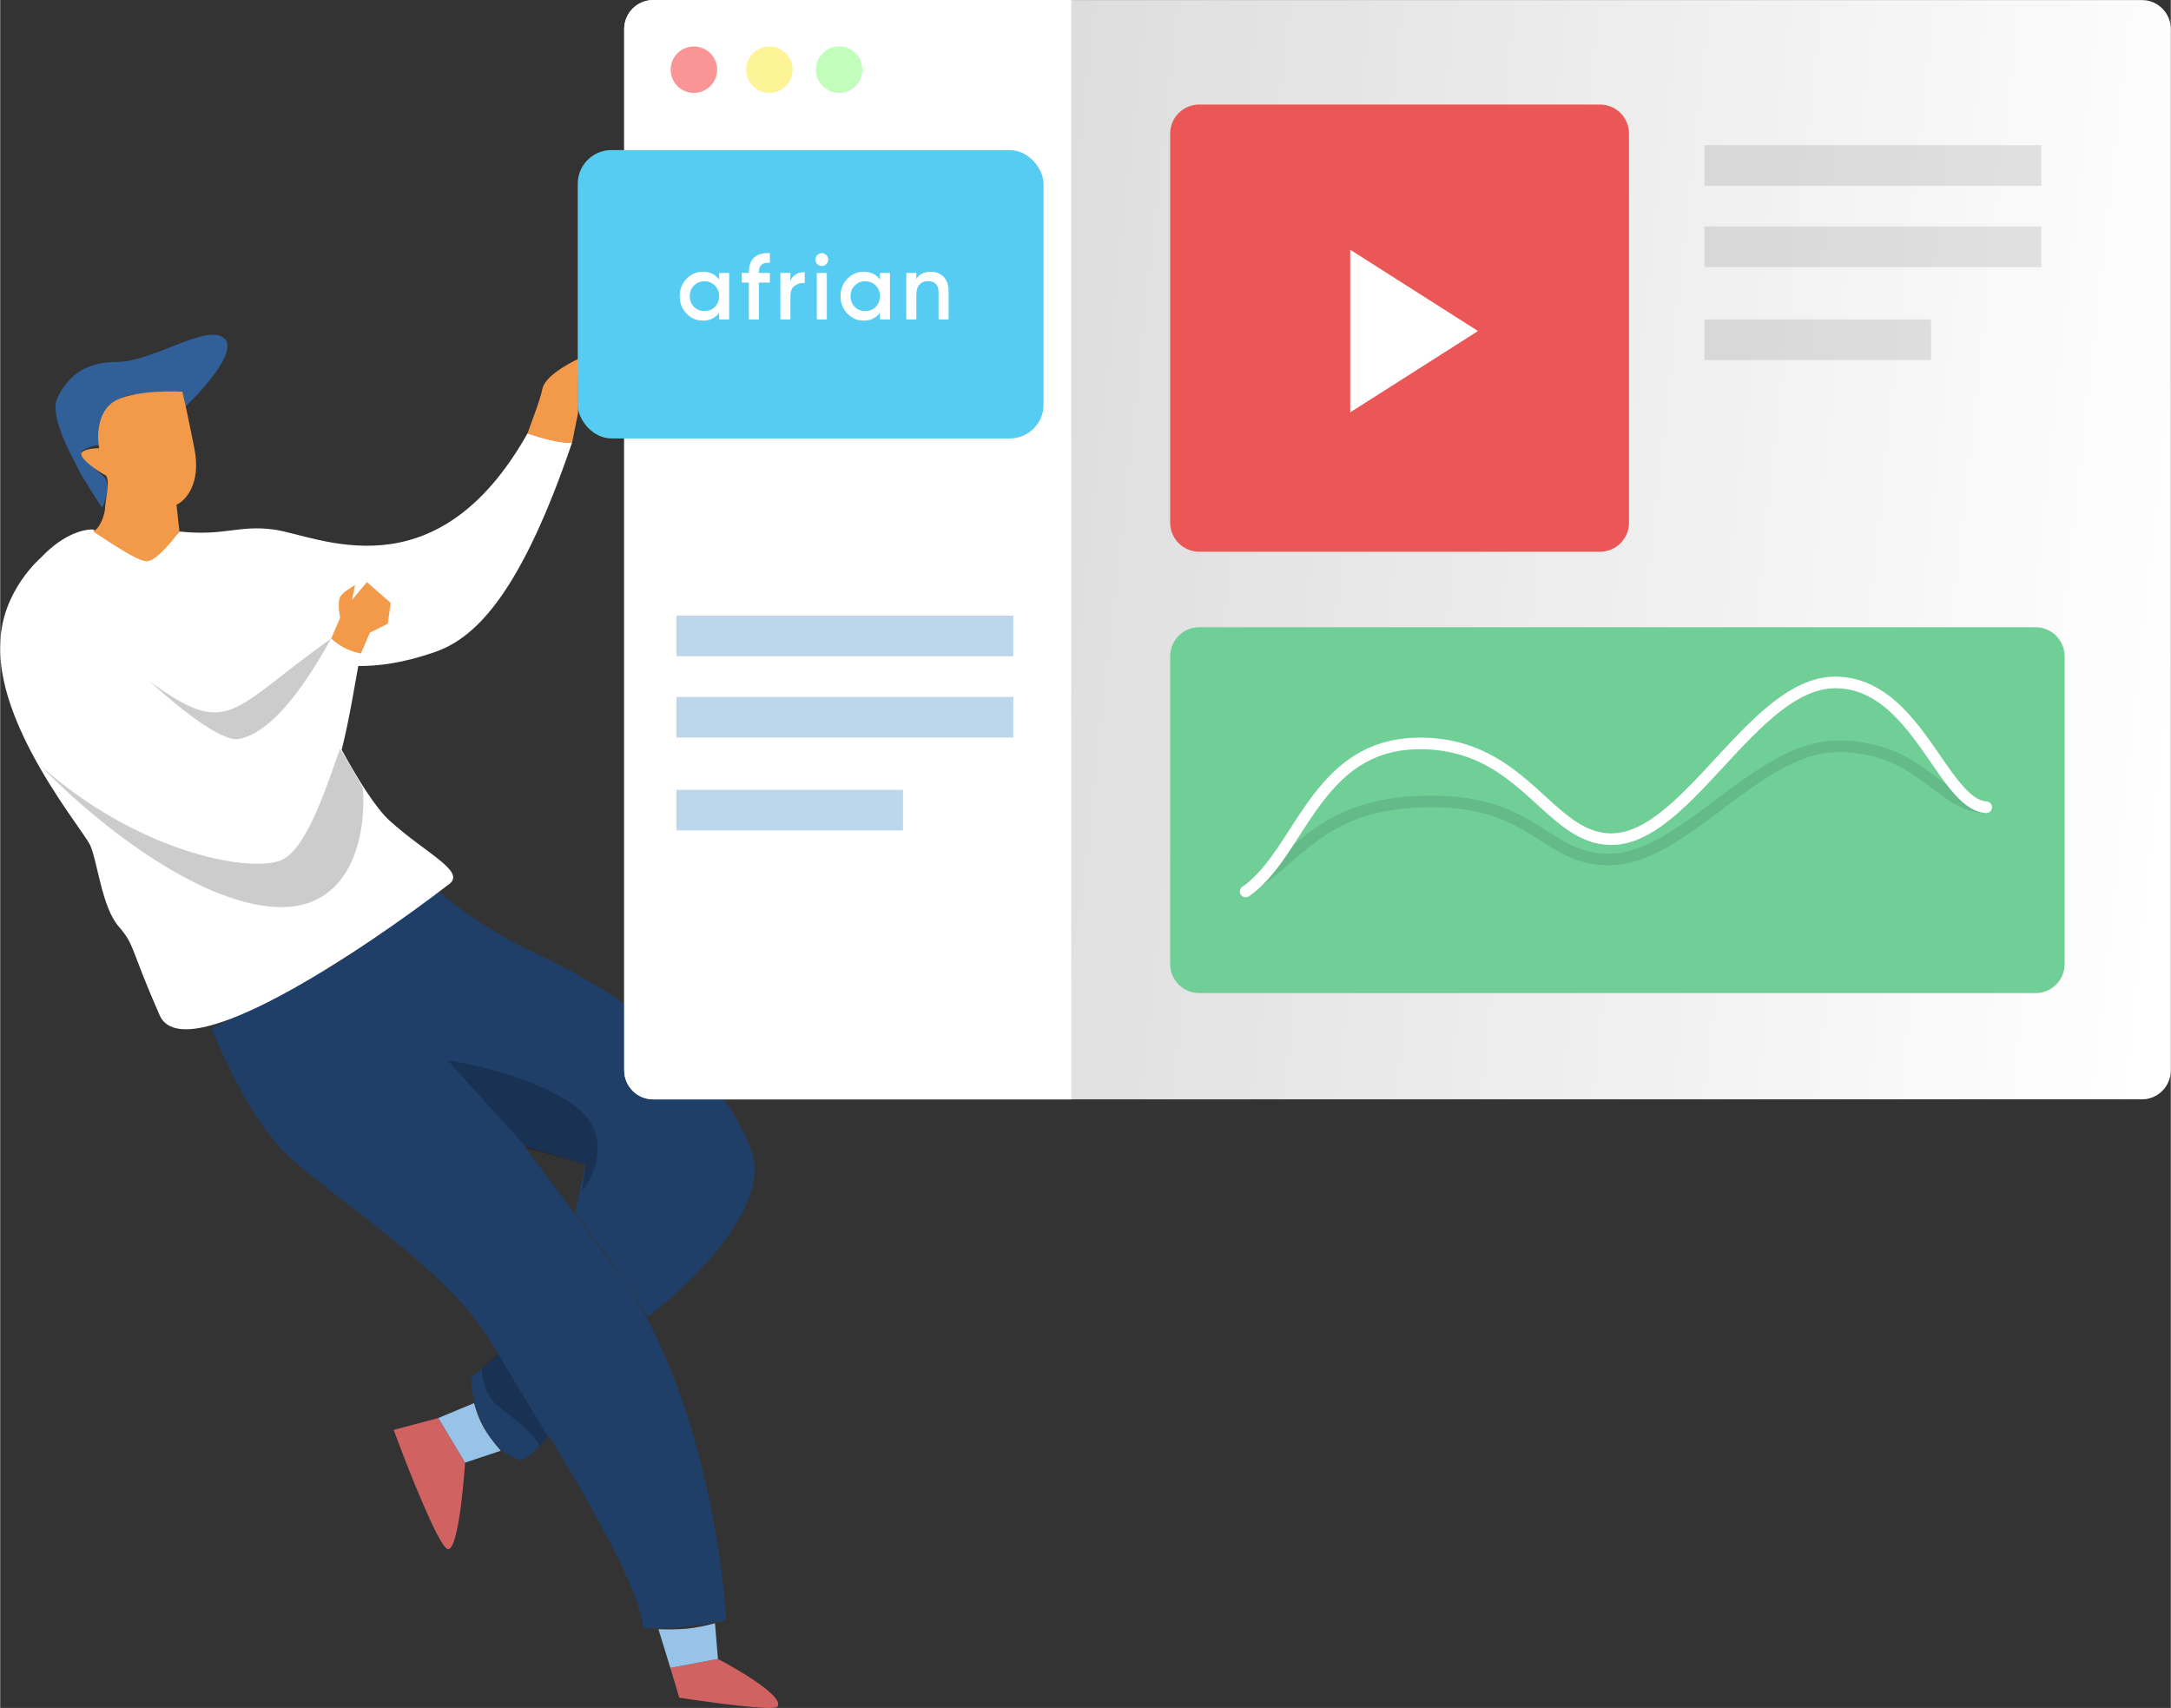 <?xml version="1.0" encoding="UTF-8"?>
<!DOCTYPE svg PUBLIC "-//W3C//DTD SVG 1.1//EN" "http://www.w3.org/Graphics/SVG/1.1/DTD/svg11.dtd">
<!-- Creator: CorelDRAW -->
<svg xmlns="http://www.w3.org/2000/svg" xml:space="preserve" width="2420px" height="1904px" style="shape-rendering:geometricPrecision; text-rendering:geometricPrecision; image-rendering:optimizeQuality; fill-rule:evenodd; clip-rule:evenodd"
viewBox="0 0 2169.86 1707.5"
 xmlns:xlink="http://www.w3.org/1999/xlink">
 <rect x="0" y="0" width="2169.86" height="1707.5" fill="#333333" stroke="none"/>
 <defs>
  <style type="text/css">
   <![CDATA[
    .fil14 {fill:none}
    .fil0 {fill:#1F3F68}
    .fil5 {fill:#316099}
    .fil18 {fill:#56CCF2}
    .fil15 {fill:#6FCF97}
    .fil6 {fill:#98C3E8}
    .fil10 {fill:#C1FEBB}
    .fil1 {fill:#D06262}
    .fil13 {fill:#EB5757}
    .fil4 {fill:#F2994A}
    .fil8 {fill:#FA9595}
    .fil9 {fill:#FDF397}
    .fil2 {fill:white}
    .fil17 {fill:white;fill-rule:nonzero}
    .fil12 {fill:black;fill-opacity:0.102}
    .fil16 {fill:black;fill-rule:nonzero;fill-opacity:0.102}
    .fil3 {fill:black;fill-opacity:0.2}
    .fil11 {fill:#5A98D0;fill-opacity:0.4}
    .fil7 {fill:url(#id3)}
   ]]>
  </style>
   <mask id="id0">
  <linearGradient id="id1" gradientUnits="userSpaceOnUse" x1="557.252" y1="458.71" x2="2236.4" y2="640.389">
   <stop offset="0" style="stop-opacity:1; stop-color:white"/>
   <stop offset="0.129" style="stop-opacity:0.8; stop-color:white"/>
   <stop offset="0.969" style="stop-opacity:1; stop-color:white"/>
   <stop offset="1" style="stop-opacity:1; stop-color:white"/>
  </linearGradient>
    <rect style="fill:url(#id1)" x="606.48" y="-0.404" width="1580.69" height="1099.91"/>
   </mask>
   <clipPath id="id2">
    <path d="M1256.66 470.293l278.692 0 0 -278.692 -278.692 0 0 278.692 0 0z"/>
   </clipPath>
  <linearGradient id="id3" gradientUnits="userSpaceOnUse" x1="590.836" y1="462.345" x2="2202.82" y2="636.754">
   <stop offset="0" style="stop-color:white"/>
   <stop offset="0.129" style="stop-color:white"/>
   <stop offset="0.969" style="stop-color:white"/>
   <stop offset="1" style="stop-color:white"/>
  </linearGradient>
 </defs>
 <g id="Layer_x0020_1">
  <g id="_347835536">
   <path id="_386151056" class="fil0" d="M282.28 1149.94c-31.697,-32.924 -60.502,-94.985 -70.942,-121.895 30.499,-14.757 98.279,-48.466 125.403,-65.297 27.123,-16.828 78.566,-55.012 100.896,-71.998 13.026,11.744 50.934,40.71 98.346,62.634 121.763,57.488 191.314,131.735 215.343,198.215 19.231,53.181 -59.539,131.911 -104.293,164.894 -25.927,-44.066 -41.529,-61.884 -72.272,-103.853l10.449 -48.752 -61.41 -18.242c9.078,12.108 38.826,51.977 85.207,114.612 83.687,104.597 112.668,283.317 116.701,359.603 -15.615,3.426 -54.057,9.751 -82.923,7.626 -3.409,-37.051 -49.834,-119.366 -94.162,-192.241 -9.019,10.789 -21.519,23.691 -28.797,24.359 -36.846,-10.947 -48.26,-59.275 -49.363,-82.074l27.847 -23.322c-3.818,-6.096 -7.389,-11.814 -10.659,-17.084 -45.583,-73.459 -165.747,-146.03 -205.373,-187.184l0.001 0 0 0 -0.001 -0.001 0 -0.001 0 0z"/>
   <path id="_386150120" class="fil1" d="M678.845 1697.2l-8.924 -29.74 47.587 -8.924c22.798,11.898 66.617,38.068 59.479,47.587 -2.378,4.757 -66.422,-3.968 -98.143,-8.924l0 0.001 0.001 0 0 0 0 0 0 0z"/>
   <path id="_386151440" class="fil1" d="M437.95 1417.63l26.767 44.611c-1.983,30.733 -8.328,91.004 -17.846,86.246 -9.517,-4.758 -39.654,-81.291 -53.532,-118.96l44.612 -11.896 0 -0.001 -0.001 0 0 0 0 0 0 0z"/>
   <path id="_386151416" class="fil2" d="M448.936 883.737c-86.453,66.689 -265.399,186.281 -289.583,131.168 -30.231,-68.897 -24.307,-69.444 -41.022,-88.81 -16.713,-19.373 -20.799,-63.796 -28.357,-81.021 -3.799,-8.655 -34.419,-46.526 -58.902,-93.138 0,0 -0.736,-1.349 -1.978,-3.816 -17.381,-33.917 -31.107,-72.082 -28.85,-106.841 1.728,-50.929 40.471,-83.781 40.471,-83.781 23.09,-24.615 44.746,-28.75 52.245,-28.086l0.139 0.093c18.054,12.278 44.744,30.426 54.194,29.556 9.478,-0.87 22.994,-18.764 31.915,-27.683 45.242,4.798 59.055,-6.79 94.417,-1.966 43.61,5.948 161.352,67.394 253.55,-96.178 9.155,2.144 29.799,10.285 44.606,8.923 -50.556,148.702 -95.167,194.987 -136.804,209.558 -31.957,11.186 -57.131,14.305 -77.019,14.102 -3.65,19.4 -8.498,51.287 -16.582,83.806 16.619,30.424 34.188,58.374 47.987,70.903 35.846,32.541 76.324,50.503 59.575,63.213l-0.001 -0.003 0 0 0 0 0 0z"/>
   <path id="_386151392" class="fil3" d="M447.24 1060.09l79.796 88.228 58.177 15.554 -3.474 27.202c13.354,-17.154 30.472,-58.351 -7.899,-85.884 -38.373,-27.528 -100.387,-41.535 -126.6,-45.1l0 0 -0.001 0 0 0 0 0z"/>
   <path id="_386152160" class="fil3" d="M498.172 1354.07l49.362 82.071 -8.068 9.699c-7.284,-14.262 -26.415,-27.438 -42.586,-40.877 -12.937,-10.756 -15.648,-29.427 -15.386,-37.414l16.678 -13.479 0 0 0 0z"/>
   <path id="_386152016" class="fil3" d="M268.829 906.275c-84.448,-8.959 -187.149,-97.272 -227.94,-140.311 94.33,83.907 203.944,106.679 238.665,94.526 27.774,-9.723 49.071,-82.107 60.257,-112.007l22.592 38.679c3.998,43.436 -9.125,128.068 -93.574,119.114l0.001 0 -0.001 -0.001 0 0 0 0.001z"/>
   <path id="_386152184" class="fil3" d="M238.495 738.827c-18.724,3.424 -67.175,-37.625 -88.916,-57.526 80.031,58.344 80.191,28.519 181.309,-42.857 -4.391,6.375 -47.584,92.194 -92.393,100.384l0 -0.001 0 0 0 -0.001 0 0 0 0.001z"/>
   <path id="_386152352" class="fil4" d="M360.625 653.312c-10.188,-2.047 -19.057,-5.495 -29.74,-14.87l8.921 -20.818c-0.991,-4.959 -2.378,-16.061 0,-20.818 2.381,-4.758 11.897,-9.914 14.87,-11.897l-2.974 14.872 14.87 -17.846 23.792 20.819 -2.975 20.818 -17.842 8.923 -8.924 20.816 0.001 0 0 0 0 0 0 0 0 0z"/>
   <path id="_386152808" class="fil5" d="M78.089 468.92c4.758,9.519 17.844,29.743 23.791,38.663 3.966,-7.928 9.519,-25.577 0,-32.714 -9.515,-7.137 -17.842,-18.835 -20.816,-23.791 2.974,-1.983 10.707,-5.949 17.844,-5.949 -4.758,-35.688 19.826,-48.577 32.714,-50.56l50.556 -2.972 2.975 14.868c18.838,-17.842 52.94,-56.505 38.663,-68.402 -17.841,-14.872 -71.377,23.791 -107.064,23.791 -35.689,0 -50.56,17.846 -59.48,35.689 -8.923,17.846 14.868,59.482 20.818,71.376l0 0.001 -0.001 0 0 0 0 0 0 0z"/>
   <path id="_386152424" class="fil4" d="M146.495 561.119c-9.518,0 -36.68,-18.835 -53.534,-29.741 7.931,-3.965 11.897,-19.035 11.897,-23.793 0,-5.949 5.949,-29.74 0,-32.715 -5.949,-2.974 -23.791,-14.867 -23.791,-20.816 0,-4.761 11.893,-5.95 17.842,-5.95 -1.982,-9.913 -2.379,-32.713 11.898,-44.612 14.275,-11.895 53.531,-12.885 71.377,-11.895 0.991,3.966 4.756,20.818 11.893,56.506 7.139,35.689 -8.92,52.543 -17.842,56.507l2.974 26.767c-6.939,8.922 -23.197,29.741 -32.714,29.741l0.001 0 0 0z"/>
   <path id="_386153264" class="fil6" d="M717.51 1658.53l-2.975 -35.688c-21.003,5.626 -33.481,6.621 -56.506,5.949l11.895 38.663 47.587 -8.924 0 0 0 0 0 0 0 0z"/>
   <path id="_386153600" class="fil6" d="M464.718 1462.25l35.688 -11.896c-15.931,-18.302 -21.291,-28.742 -26.766,-47.587l-35.689 14.872 26.767 44.612 0 -0.001 0 0z"/>
   <path id="_386152544" class="fil4" d="M577.733 412.417l-5.949 29.74c-9.515,2.379 -34.697,-4.956 -44.612,-8.923 2.975,-8.921 12.491,-32.714 14.872,-44.609 2.379,-11.896 24.784,-24.786 35.689,-29.743l11.893 0 -11.893 20.82 0 32.714 0 0.001 0 0 0 0 0 0z"/>
  </g>
  <path class="fil7" style="mask:url(#id0)" d="M652.824 0l1488.01 0c16.029,0 29.029,13 29.029,29.03l0 1041.04c0,16.028 -13,29.027 -29.029,29.027l-1488.01 0.003c-16.028,-0.003 -29.027,-13.002 -29.027,-29.032l-0.002 -1041.03c0.002,-16.03 13.001,-29.03 29.032,-29.03z"/>
  <path class="fil2" d="M623.793 29.03c0,-16.032 12.998,-29.03 29.03,-29.03l417.937 0 0 1099.1 -417.937 0c-16.032,0 -29.03,-12.996 -29.03,-29.03l0 -1041.04z"/>
  <circle class="fil8" cx="693.467" cy="69.673" r="23.224"/>
  <circle class="fil9" cx="768.946" cy="69.673" r="23.224"/>
  <circle class="fil10" cx="838.619" cy="69.673" r="23.224"/>
  <path class="fil11" d="M676.049 615.445l336.752 0 0 40.642 -336.752 0 0 -40.642zm0 81.285l336.752 0 0 40.643 -336.752 0 0 -40.643zm226.436 92.896l-226.436 0 0 40.643 226.436 0 0 -40.643z"/>
  <path class="fil12" d="M1703.73 145.153l336.754 0 0 40.64 -336.754 0 0 -40.64zm0 81.283l336.754 0 0 40.643 -336.754 0 0 -40.643zm226.437 92.898l-226.437 0 0 40.641 226.437 0 0 -40.641z"/>
  <path class="fil13" d="M1198.6 104.51l400.619 0c16.03,0 29.029,12.999 29.029,29.029l0 389.008c0,16.03 -12.999,29.03 -29.029,29.03l-400.619 0c-16.028,0 -29.028,-13 -29.028,-29.03l-0.004 -389.008c0.004,-16.03 13.004,-29.029 29.035,-29.029z"/>
  <g style="clip-path:url(#id2)">
   <g id="_347834144">
    <polygon id="_347833952" class="fil2" points="1349.55,249.662 1349.55,412.232 1477.29,330.945 "/>
   </g>
  </g>
  <polyline class="fil14" points="1256.66,470.293 1535.35,470.293 1535.35,191.6 1256.66,191.6 1256.66,470.293 "/>
  <path class="fil15" d="M1198.6 627.057l836.076 0c16.03,-0.003 29.029,12.997 29.029,29.027l0 307.724c0,16.028 -12.999,29.028 -29.029,29.028l-836.076 0.002c-16.028,-0.002 -29.028,-13.002 -29.028,-29.032l-0.004 -307.72c0.004,-16.032 13.004,-29.032 29.035,-29.032z"/>
  <g>
   <path class="fil16" d="M1244.67 883.538l6.558 9.585 -0.251 0.162 -0.256 0.148 -0.261 0.133 -0.265 0.12 -0.268 0.105 -0.272 0.091 -0.274 0.077 -0.276 0.062 -0.277 0.05 -0.28 0.035 -0.28 0.022 -0.28 0.008 -0.28 -0.005 -0.279 -0.018 -0.276 -0.032 -0.275 -0.044 -0.272 -0.058 -0.27 -0.071 -0.266 -0.084 -0.263 -0.096 -0.257 -0.109 -0.252 -0.122 -0.248 -0.135 -0.241 -0.146 -0.234 -0.159 -0.228 -0.172 -0.22 -0.183 -0.212 -0.195 -0.204 -0.208 -0.194 -0.218 -0.185 -0.231 -0.175 -0.243 -0.162 -0.251 -0.148 -0.256 -0.133 -0.261 -0.12 -0.265 -0.105 -0.268 -0.091 -0.272 -0.077 -0.274 -0.062 -0.276 -0.05 -0.277 -0.035 -0.28 -0.022 -0.28 -0.008 -0.28 0.005 -0.28 0.018 -0.279 0.032 -0.276 0.046 -0.275 0.057 -0.272 0.071 -0.27 0.084 -0.266 0.096 -0.263 0.109 -0.257 0.122 -0.252 0.135 -0.248 0.146 -0.241 0.159 -0.234 0.172 -0.228 0.183 -0.22 0.195 -0.212 0.208 -0.204 0.218 -0.194 0.231 -0.185 0.243 -0.175zm186.171 -88.106l0 11.614 0 0 -9.389 0.14 -8.921 0.412 -8.477 0.671 -8.055 0.92 -7.654 1.155 -7.274 1.38 -6.919 1.593 -6.585 1.793 -6.276 1.984 -5.988 2.163 -5.725 2.334 -5.486 2.492 -5.269 2.643 -5.074 2.786 -4.904 2.919 -4.755 3.044 -4.627 3.159 -4.52 3.266 -4.436 3.364 -4.371 3.453 -4.328 3.53 -4.305 3.6 -4.302 3.657 -4.321 3.705 -4.358 3.739 -4.416 3.763 -4.497 3.778 -4.596 3.777 -4.715 3.764 -4.857 3.741 -5.016 3.703 -5.196 3.651 -6.558 -9.585 4.967 -3.49 4.812 -3.552 4.681 -3.605 4.573 -3.652 4.484 -3.683 4.416 -3.71 4.37 -3.725 4.345 -3.728 4.34 -3.722 4.357 -3.704 4.396 -3.674 4.453 -3.634 4.534 -3.58 4.633 -3.514 4.755 -3.436 4.898 -3.344 5.058 -3.237 5.24 -3.12 5.44 -2.986 5.661 -2.84 5.899 -2.681 6.155 -2.508 6.431 -2.324 6.723 -2.123 7.032 -1.916 7.364 -1.695 7.71 -1.463 8.078 -1.219 8.462 -0.967 8.869 -0.703 9.293 -0.429 9.738 -0.146 0 0zm0 11.614l0 -11.614 0.299 0.007 0.295 0.022 0.29 0.037 0.286 0.051 0.281 0.066 0.275 0.078 0.27 0.091 0.264 0.104 0.257 0.116 0.25 0.128 0.244 0.14 0.236 0.15 0.227 0.162 0.22 0.173 0.211 0.182 0.201 0.193 0.193 0.201 0.182 0.211 0.173 0.22 0.162 0.227 0.15 0.236 0.14 0.244 0.128 0.25 0.116 0.257 0.104 0.264 0.091 0.27 0.078 0.275 0.066 0.281 0.051 0.286 0.037 0.29 0.022 0.295 0.007 0.299 -0.007 0.299 -0.022 0.295 -0.037 0.29 -0.051 0.286 -0.066 0.281 -0.078 0.275 -0.091 0.27 -0.104 0.264 -0.116 0.257 -0.128 0.25 -0.14 0.244 -0.15 0.236 -0.162 0.227 -0.173 0.22 -0.182 0.211 -0.193 0.201 -0.201 0.193 -0.211 0.182 -0.22 0.173 -0.227 0.162 -0.236 0.15 -0.244 0.14 -0.25 0.128 -0.257 0.116 -0.264 0.104 -0.27 0.091 -0.275 0.078 -0.281 0.066 -0.286 0.051 -0.29 0.037 -0.295 0.022 -0.299 0.007zm177.084 46.446l0 11.614 0 0 -6.125 -0.177 -5.845 -0.516 -5.585 -0.835 -5.34 -1.132 -5.116 -1.402 -4.91 -1.649 -4.729 -1.867 -4.566 -2.058 -4.432 -2.221 -4.323 -2.36 -4.239 -2.47 -4.188 -2.558 -4.164 -2.622 -4.166 -2.665 -4.202 -2.687 -4.264 -2.689 -4.355 -2.672 -4.475 -2.636 -4.625 -2.582 -4.803 -2.511 -5.012 -2.422 -5.25 -2.314 -5.519 -2.189 -5.82 -2.045 -6.15 -1.883 -6.511 -1.7 -6.905 -1.498 -7.327 -1.273 -7.782 -1.029 -8.263 -0.763 -8.776 -0.474 -9.319 -0.162 0 -11.614 9.728 0.171 9.208 0.498 8.712 0.803 8.242 1.091 7.797 1.356 7.378 1.599 6.981 1.823 6.608 2.023 6.262 2.2 5.936 2.354 5.635 2.484 5.361 2.589 5.108 2.67 4.881 2.726 4.682 2.757 4.505 2.765 4.355 2.746 4.232 2.706 4.135 2.643 4.063 2.559 4.016 2.454 3.996 2.328 4.001 2.184 4.036 2.024 4.098 1.848 4.189 1.655 4.313 1.448 4.47 1.226 4.66 0.988 4.89 0.731 5.152 0.456 5.455 0.156 0 0zm0 11.614l0 -11.614 0.299 0.007 0.295 0.022 0.29 0.037 0.286 0.051 0.281 0.066 0.275 0.078 0.27 0.091 0.264 0.104 0.257 0.116 0.25 0.128 0.244 0.14 0.236 0.15 0.227 0.162 0.22 0.173 0.211 0.182 0.201 0.193 0.193 0.201 0.182 0.211 0.173 0.22 0.162 0.227 0.15 0.236 0.14 0.244 0.128 0.25 0.116 0.257 0.104 0.264 0.091 0.27 0.078 0.275 0.066 0.281 0.051 0.286 0.037 0.29 0.022 0.295 0.007 0.299 -0.007 0.299 -0.022 0.295 -0.037 0.29 -0.051 0.286 -0.066 0.281 -0.078 0.275 -0.091 0.27 -0.104 0.264 -0.116 0.257 -0.128 0.25 -0.14 0.244 -0.15 0.236 -0.162 0.227 -0.173 0.22 -0.182 0.211 -0.193 0.201 -0.201 0.193 -0.211 0.182 -0.22 0.173 -0.227 0.162 -0.236 0.15 -0.244 0.14 -0.25 0.128 -0.257 0.116 -0.264 0.104 -0.27 0.091 -0.275 0.078 -0.281 0.066 -0.286 0.051 -0.29 0.037 -0.295 0.022 -0.299 0.007zm229.34 -124.832l0 11.614 0 0 -7.11 0.304 -7.089 0.891 -7.085 1.444 -7.085 1.964 -7.087 2.452 -7.091 2.904 -7.092 3.322 -7.091 3.699 -7.092 4.043 -7.087 4.341 -7.084 4.602 -7.081 4.822 -7.077 5.001 -7.074 5.138 -7.071 5.234 -7.07 5.29 -7.073 5.304 -7.075 5.274 -7.082 5.206 -7.091 5.095 -7.104 4.944 -7.122 4.749 -7.145 4.514 -7.173 4.236 -7.207 3.915 -7.248 3.551 -7.297 3.139 -7.349 2.684 -7.411 2.176 -7.473 1.62 -7.535 1.01 -7.589 0.349 0 -11.614 6.547 -0.301 6.569 -0.883 6.609 -1.434 6.649 -1.954 6.692 -2.444 6.734 -2.9 6.774 -3.318 6.809 -3.699 6.845 -4.044 6.876 -4.344 6.908 -4.607 6.937 -4.827 6.97 -5.008 6.999 -5.145 7.03 -5.242 7.064 -5.298 7.1 -5.311 7.137 -5.283 7.177 -5.214 7.221 -5.103 7.267 -4.949 7.319 -4.754 7.375 -4.517 7.437 -4.237 7.504 -3.915 7.577 -3.547 7.654 -3.135 7.738 -2.676 7.824 -2.167 7.913 -1.611 8.002 -1.003 8.082 -0.346 0 0zm0 11.614l0 -11.614 0.299 0.007 0.295 0.022 0.29 0.037 0.286 0.051 0.281 0.066 0.275 0.078 0.27 0.091 0.264 0.104 0.257 0.116 0.25 0.128 0.244 0.14 0.236 0.15 0.227 0.162 0.22 0.173 0.211 0.182 0.201 0.193 0.193 0.201 0.182 0.211 0.173 0.22 0.162 0.227 0.15 0.236 0.14 0.244 0.128 0.25 0.116 0.257 0.104 0.264 0.091 0.27 0.078 0.275 0.066 0.281 0.051 0.286 0.037 0.29 0.022 0.295 0.007 0.299 -0.007 0.299 -0.022 0.295 -0.037 0.29 -0.051 0.286 -0.066 0.281 -0.078 0.275 -0.091 0.27 -0.104 0.264 -0.116 0.257 -0.128 0.25 -0.14 0.244 -0.15 0.236 -0.162 0.227 -0.173 0.22 -0.182 0.211 -0.193 0.201 -0.201 0.193 -0.211 0.182 -0.22 0.173 -0.227 0.162 -0.236 0.15 -0.244 0.14 -0.25 0.128 -0.257 0.116 -0.264 0.104 -0.27 0.091 -0.275 0.078 -0.281 0.066 -0.286 0.051 -0.29 0.037 -0.295 0.022 -0.299 0.007zm145.539 49.365l-0.773 11.586 -4.475 -0.479 -4.339 -0.815 -4.2 -1.124 -4.072 -1.402 -3.951 -1.651 -3.843 -1.868 -3.757 -2.061 -3.683 -2.226 -3.632 -2.365 -3.596 -2.482 -3.582 -2.577 -3.584 -2.652 -3.604 -2.706 -3.641 -2.738 -3.697 -2.753 -3.768 -2.749 -3.853 -2.724 -3.957 -2.681 -4.075 -2.62 -4.209 -2.542 -4.361 -2.444 -4.527 -2.33 -4.712 -2.197 -4.912 -2.046 -5.132 -1.879 -5.368 -1.692 -5.624 -1.486 -5.899 -1.263 -6.191 -1.018 -6.503 -0.753 -6.834 -0.468 -7.184 -0.16 0 -11.614 7.705 0.173 7.372 0.504 7.049 0.817 6.74 1.109 6.439 1.378 6.155 1.626 5.881 1.853 5.619 2.057 5.372 2.237 5.135 2.396 4.912 2.527 4.704 2.637 4.512 2.722 4.332 2.785 4.169 2.825 4.018 2.84 3.883 2.832 3.765 2.803 3.66 2.753 3.568 2.678 3.491 2.582 3.427 2.467 3.375 2.33 3.335 2.174 3.309 2 3.293 1.807 3.291 1.601 3.303 1.382 3.331 1.148 3.381 0.906 3.454 0.65 3.56 0.381zm-0.773 11.586l0.773 -11.586 0.298 0.028 0.292 0.041 0.288 0.057 0.282 0.07 0.275 0.083 0.27 0.096 0.263 0.109 0.256 0.122 0.249 0.133 0.241 0.144 0.233 0.156 0.225 0.166 0.217 0.177 0.207 0.186 0.198 0.197 0.189 0.204 0.179 0.214 0.168 0.222 0.157 0.231 0.146 0.238 0.136 0.245 0.123 0.252 0.111 0.258 0.1 0.264 0.086 0.27 0.073 0.275 0.06 0.281 0.046 0.284 0.032 0.289 0.018 0.292 0.003 0.295 -0.013 0.299 -0.028 0.298 -0.041 0.292 -0.057 0.288 -0.07 0.282 -0.083 0.275 -0.096 0.27 -0.109 0.263 -0.122 0.256 -0.133 0.249 -0.144 0.241 -0.156 0.233 -0.166 0.225 -0.177 0.217 -0.186 0.207 -0.197 0.198 -0.204 0.189 -0.214 0.179 -0.222 0.168 -0.231 0.157 -0.238 0.146 -0.245 0.136 -0.252 0.123 -0.258 0.111 -0.264 0.1 -0.27 0.086 -0.275 0.073 -0.281 0.06 -0.284 0.046 -0.289 0.032 -0.292 0.018 -0.295 0.003 -0.299 -0.013z"/>
  </g>
  <g>
   <path class="fil17" d="M1241.76 886.441l6.558 9.585 -0.251 0.162 -0.256 0.148 -0.261 0.133 -0.265 0.12 -0.268 0.105 -0.272 0.091 -0.274 0.077 -0.276 0.062 -0.277 0.05 -0.28 0.035 -0.28 0.022 -0.28 0.008 -0.28 -0.005 -0.279 -0.018 -0.276 -0.032 -0.275 -0.044 -0.272 -0.058 -0.27 -0.071 -0.266 -0.084 -0.263 -0.096 -0.257 -0.109 -0.252 -0.122 -0.248 -0.135 -0.241 -0.146 -0.234 -0.159 -0.228 -0.172 -0.22 -0.183 -0.212 -0.195 -0.204 -0.208 -0.194 -0.218 -0.185 -0.231 -0.175 -0.243 -0.162 -0.251 -0.148 -0.256 -0.133 -0.261 -0.12 -0.265 -0.105 -0.268 -0.091 -0.272 -0.077 -0.274 -0.062 -0.276 -0.05 -0.277 -0.035 -0.28 -0.022 -0.28 -0.008 -0.28 0.005 -0.28 0.018 -0.279 0.032 -0.276 0.046 -0.275 0.057 -0.272 0.071 -0.27 0.084 -0.266 0.096 -0.263 0.109 -0.257 0.122 -0.252 0.135 -0.248 0.146 -0.241 0.159 -0.234 0.172 -0.228 0.183 -0.22 0.195 -0.212 0.208 -0.204 0.218 -0.194 0.231 -0.185 0.243 -0.175zm177.461 -149.068l0 11.614 0 0 -9.149 0.304 -8.626 0.889 -8.137 1.436 -7.68 1.95 -7.259 2.432 -6.866 2.882 -6.507 3.305 -6.178 3.703 -5.875 4.071 -5.597 4.414 -5.345 4.731 -5.114 5.021 -4.905 5.277 -4.718 5.507 -4.55 5.704 -4.404 5.869 -4.282 6.003 -4.179 6.103 -4.1 6.17 -4.045 6.205 -4.011 6.206 -4.003 6.175 -4.019 6.111 -4.061 6.015 -4.129 5.883 -4.224 5.72 -4.346 5.525 -4.499 5.294 -4.68 5.027 -4.891 4.726 -5.131 4.384 -5.394 3.995 -6.558 -9.585 4.718 -3.495 4.553 -3.89 4.412 -4.266 4.29 -4.612 4.188 -4.928 4.101 -5.214 4.035 -5.466 3.99 -5.684 3.963 -5.868 3.958 -6.02 3.978 -6.137 4.019 -6.219 4.085 -6.267 4.174 -6.28 4.287 -6.262 4.428 -6.206 4.592 -6.119 4.785 -5.997 5.002 -5.84 5.248 -5.646 5.519 -5.415 5.815 -5.148 6.139 -4.84 6.487 -4.495 6.855 -4.107 7.246 -3.68 7.654 -3.212 8.079 -2.705 8.517 -2.162 8.974 -1.584 9.444 -0.971 9.927 -0.331 0 0zm0 11.614l0 -11.614 0.299 0.007 0.295 0.022 0.29 0.037 0.286 0.051 0.281 0.066 0.275 0.078 0.27 0.091 0.264 0.104 0.257 0.116 0.25 0.128 0.244 0.14 0.236 0.15 0.227 0.162 0.22 0.173 0.211 0.182 0.201 0.193 0.193 0.201 0.182 0.211 0.173 0.22 0.162 0.227 0.15 0.236 0.14 0.244 0.128 0.25 0.116 0.257 0.104 0.264 0.091 0.27 0.078 0.275 0.066 0.281 0.051 0.286 0.037 0.29 0.022 0.295 0.007 0.299 -0.007 0.299 -0.022 0.295 -0.037 0.29 -0.051 0.286 -0.066 0.281 -0.078 0.275 -0.091 0.27 -0.104 0.264 -0.116 0.257 -0.128 0.25 -0.14 0.244 -0.15 0.236 -0.162 0.227 -0.173 0.22 -0.182 0.211 -0.193 0.201 -0.201 0.193 -0.211 0.182 -0.22 0.173 -0.227 0.162 -0.236 0.15 -0.244 0.14 -0.25 0.128 -0.257 0.116 -0.264 0.104 -0.27 0.091 -0.275 0.078 -0.281 0.066 -0.286 0.051 -0.29 0.037 -0.295 0.022 -0.299 0.007zm191.602 84.185l0 11.614 0 0 -6.375 -0.3 -6.157 -0.878 -5.94 -1.412 -5.728 -1.901 -5.527 -2.341 -5.348 -2.733 -5.191 -3.078 -5.058 -3.381 -4.953 -3.641 -4.876 -3.862 -4.826 -4.048 -4.802 -4.199 -4.803 -4.31 -4.828 -4.394 -4.878 -4.438 -4.951 -4.45 -5.045 -4.428 -5.162 -4.373 -5.302 -4.287 -5.461 -4.165 -5.643 -4.014 -5.845 -3.829 -6.071 -3.615 -6.317 -3.368 -6.591 -3.091 -6.887 -2.785 -7.208 -2.448 -7.558 -2.078 -7.934 -1.675 -8.338 -1.241 -8.768 -0.772 -9.231 -0.264 0 -11.614 9.898 0.285 9.459 0.831 9.029 1.343 8.62 1.822 8.225 2.26 7.848 2.664 7.487 3.027 7.146 3.352 6.824 3.637 6.52 3.882 6.241 4.087 5.982 4.255 5.747 4.381 5.533 4.474 5.342 4.525 5.175 4.54 5.027 4.52 4.904 4.461 4.801 4.367 4.718 4.236 4.656 4.07 4.61 3.868 4.584 3.634 4.576 3.364 4.582 3.063 4.608 2.735 4.649 2.378 4.714 1.997 4.804 1.596 4.926 1.172 5.084 0.725 5.288 0.249 0 0zm0 11.614l0 -11.614 0.299 0.007 0.295 0.022 0.29 0.037 0.286 0.051 0.281 0.066 0.275 0.078 0.27 0.091 0.264 0.104 0.257 0.116 0.25 0.128 0.244 0.14 0.236 0.15 0.227 0.162 0.22 0.173 0.211 0.182 0.201 0.193 0.193 0.201 0.182 0.211 0.173 0.22 0.162 0.227 0.15 0.236 0.14 0.244 0.128 0.25 0.116 0.257 0.104 0.264 0.091 0.27 0.078 0.275 0.066 0.281 0.051 0.286 0.037 0.29 0.022 0.295 0.007 0.299 -0.007 0.299 -0.022 0.295 -0.037 0.29 -0.051 0.286 -0.066 0.281 -0.078 0.275 -0.091 0.27 -0.104 0.264 -0.116 0.257 -0.128 0.25 -0.14 0.244 -0.15 0.236 -0.162 0.227 -0.173 0.22 -0.182 0.211 -0.193 0.201 -0.201 0.193 -0.211 0.182 -0.22 0.173 -0.227 0.162 -0.236 0.15 -0.244 0.14 -0.25 0.128 -0.257 0.116 -0.264 0.104 -0.27 0.091 -0.275 0.078 -0.281 0.066 -0.286 0.051 -0.29 0.037 -0.295 0.022 -0.299 0.007zm223.533 -168.379l0 11.614 0 0 -6.905 0.411 -6.871 1.202 -6.868 1.958 -6.871 2.676 -6.879 3.355 -6.884 3.988 -6.883 4.574 -6.88 5.106 -6.869 5.585 -6.859 6.006 -6.846 6.37 -6.834 6.675 -6.82 6.926 -6.812 7.116 -6.805 7.249 -6.8 7.325 -6.799 7.342 -6.804 7.304 -6.813 7.206 -6.828 7.055 -6.85 6.843 -6.88 6.578 -6.918 6.254 -6.966 5.874 -7.026 5.436 -7.099 4.938 -7.188 4.38 -7.291 3.755 -7.41 3.06 -7.536 2.289 -7.667 1.432 -7.773 0.496 0 -11.614 6.33 -0.405 6.343 -1.188 6.386 -1.941 6.438 -2.661 6.488 -3.345 6.533 -3.982 6.569 -4.572 6.6 -5.108 6.627 -5.59 6.649 -6.012 6.67 -6.377 6.691 -6.686 6.713 -6.936 6.737 -7.125 6.763 -7.26 6.793 -7.335 6.826 -7.352 6.866 -7.315 6.907 -7.216 6.958 -7.064 7.014 -6.853 7.079 -6.584 7.149 -6.26 7.234 -5.879 7.327 -5.438 7.432 -4.936 7.551 -4.374 7.681 -3.745 7.827 -3.045 7.976 -2.272 8.123 -1.418 8.252 -0.489 0 0zm0 11.614l0 -11.614 0.299 0.007 0.295 0.022 0.29 0.037 0.286 0.051 0.281 0.066 0.275 0.078 0.27 0.091 0.264 0.104 0.257 0.116 0.25 0.128 0.244 0.14 0.236 0.15 0.227 0.162 0.22 0.173 0.211 0.182 0.201 0.193 0.193 0.201 0.182 0.211 0.173 0.22 0.162 0.227 0.15 0.236 0.14 0.244 0.128 0.25 0.116 0.257 0.104 0.264 0.091 0.27 0.078 0.275 0.066 0.281 0.051 0.286 0.037 0.29 0.022 0.295 0.007 0.299 -0.007 0.299 -0.022 0.295 -0.037 0.29 -0.051 0.286 -0.066 0.281 -0.078 0.275 -0.091 0.27 -0.104 0.264 -0.116 0.257 -0.128 0.25 -0.14 0.244 -0.15 0.236 -0.162 0.227 -0.173 0.22 -0.182 0.211 -0.193 0.201 -0.201 0.193 -0.211 0.182 -0.22 0.173 -0.227 0.162 -0.236 0.15 -0.244 0.14 -0.25 0.128 -0.257 0.116 -0.264 0.104 -0.27 0.091 -0.275 0.078 -0.281 0.066 -0.286 0.051 -0.29 0.037 -0.295 0.022 -0.299 0.007zm151.345 113.231l-0.773 11.586 -4.979 -0.755 -4.78 -1.531 -4.55 -2.202 -4.335 -2.777 -4.158 -3.275 -4.022 -3.714 -3.923 -4.103 -3.856 -4.448 -3.815 -4.754 -3.798 -5.016 -3.802 -5.24 -3.823 -5.424 -3.859 -5.563 -3.913 -5.661 -3.981 -5.716 -4.062 -5.73 -4.153 -5.698 -4.259 -5.623 -4.376 -5.505 -4.5 -5.342 -4.639 -5.137 -4.784 -4.888 -4.938 -4.597 -5.101 -4.267 -5.273 -3.894 -5.455 -3.49 -5.646 -3.047 -5.855 -2.571 -6.081 -2.062 -6.331 -1.521 -6.607 -0.944 -6.919 -0.324 0 -11.614 8.003 0.375 7.695 1.098 7.378 1.771 7.062 2.395 6.748 2.961 6.442 3.475 6.148 3.93 5.868 4.335 5.607 4.689 5.362 4.989 5.135 5.248 4.929 5.456 4.737 5.622 4.563 5.74 4.405 5.815 4.263 5.846 4.134 5.831 4.019 5.773 3.92 5.669 3.83 5.519 3.753 5.324 3.686 5.081 3.628 4.793 3.575 4.456 3.528 4.071 3.478 3.641 3.423 3.163 3.357 2.648 3.28 2.105 3.19 1.552 3.108 1.002 3.089 0.471zm-0.773 11.586l0.773 -11.586 0.298 0.028 0.292 0.041 0.288 0.057 0.282 0.07 0.275 0.083 0.27 0.096 0.263 0.109 0.256 0.122 0.249 0.133 0.241 0.144 0.233 0.156 0.225 0.166 0.217 0.177 0.207 0.186 0.198 0.197 0.189 0.204 0.179 0.214 0.168 0.222 0.157 0.231 0.146 0.238 0.136 0.245 0.123 0.252 0.111 0.258 0.1 0.264 0.086 0.27 0.073 0.275 0.06 0.281 0.046 0.284 0.032 0.289 0.018 0.292 0.003 0.295 -0.013 0.299 -0.028 0.298 -0.041 0.292 -0.057 0.288 -0.07 0.282 -0.083 0.275 -0.096 0.27 -0.109 0.263 -0.122 0.256 -0.133 0.249 -0.144 0.241 -0.156 0.233 -0.166 0.225 -0.177 0.217 -0.186 0.207 -0.197 0.198 -0.204 0.189 -0.214 0.179 -0.222 0.168 -0.231 0.157 -0.238 0.146 -0.245 0.136 -0.252 0.123 -0.258 0.111 -0.264 0.1 -0.27 0.086 -0.275 0.073 -0.281 0.06 -0.284 0.046 -0.289 0.032 -0.292 0.018 -0.295 0.003 -0.299 -0.013z"/>
  </g>
  <rect class="fil18" x="577.344" y="150.039" width="465.639" height="288.283" rx="33.667" ry="33.667"/>
  <path class="fil2" d="M718.689 279.483c-3.81,-5.203 -9.196,-7.804 -16.258,-7.804 -6.411,0 -11.797,2.323 -16.349,7.06 -4.553,4.738 -6.782,10.499 -6.782,17.371 0,6.783 2.229,12.636 6.782,17.373 4.552,4.738 9.938,7.06 16.349,7.06 7.062,0 12.448,-2.6 16.258,-7.895l0 6.688 10.034 0 0 -46.449 -10.034 0 0 6.597zm-25.176 27.311c-2.786,-2.882 -4.18,-6.411 -4.18,-10.685 0,-4.272 1.394,-7.803 4.18,-10.59 2.788,-2.88 6.317,-4.273 10.499,-4.273 4.18,0 7.711,1.394 10.498,4.273 2.788,2.786 4.18,6.317 4.18,10.59 0,4.274 -1.393,7.803 -4.18,10.685 -2.786,2.786 -6.317,4.18 -10.498,4.18 -4.181,0 -7.711,-1.394 -10.499,-4.18zm75.887 -53.695c-13.75,-0.837 -20.996,6.131 -20.996,18.859l0 0.928 -7.059 0 0 9.662 7.059 0 0 36.787 10.034 0 0 -36.787 10.963 0 0 -9.662 -10.963 0 0 -0.928c0,-6.783 3.623,-9.849 10.963,-9.197l0 -9.662zm20.549 19.787l-10.033 0 0 46.449 10.033 0 0 -23.41c0,-4.737 1.394,-8.176 4.272,-10.219 2.879,-2.137 6.223,-3.066 10.033,-2.788l0 -10.868c-6.967,0 -11.797,2.879 -14.305,8.639l0 -7.803zm35.839 -8.826c2.6,-2.6 2.6,-6.502 0.092,-9.01 -2.508,-2.601 -6.597,-2.601 -9.105,0 -2.508,2.508 -2.508,6.41 0,9.01 2.603,2.509 6.505,2.509 9.013,0zm0.557 55.276l0 -46.449 -10.033 0 0 46.449 10.033 0zm53.081 -39.852c-3.81,-5.203 -9.197,-7.804 -16.256,-7.804 -6.411,0 -11.8,2.323 -16.351,7.06 -4.551,4.738 -6.78,10.499 -6.78,17.371 0,6.783 2.229,12.636 6.78,17.373 4.551,4.738 9.941,7.06 16.351,7.06 7.059,0 12.446,-2.6 16.256,-7.895l0 6.688 10.033 0 0 -46.449 -10.033 0 0 6.597zm-25.174 27.311c-2.786,-2.882 -4.18,-6.411 -4.18,-10.685 0,-4.272 1.394,-7.803 4.18,-10.59 2.786,-2.88 6.315,-4.273 10.495,-4.273 4.181,0 7.711,1.394 10.499,4.273 2.786,2.786 4.18,6.317 4.18,10.59 0,4.274 -1.394,7.803 -4.18,10.685 -2.788,2.786 -6.317,4.18 -10.499,4.18 -4.18,0 -7.709,-1.394 -10.495,-4.18zm75.977 -35.116c-6.594,0 -11.332,2.415 -14.397,7.152l0 -5.945 -10.033 0 0 46.449 10.033 0 0 -24.898c0,-9.01 4.737,-13.377 11.797,-13.377 6.41,0 10.403,3.81 10.403,10.777l0 27.498 10.034 0 0 -28.521c0,-11.889 -7.152,-19.135 -17.837,-19.135z"/>
 </g>
</svg>
